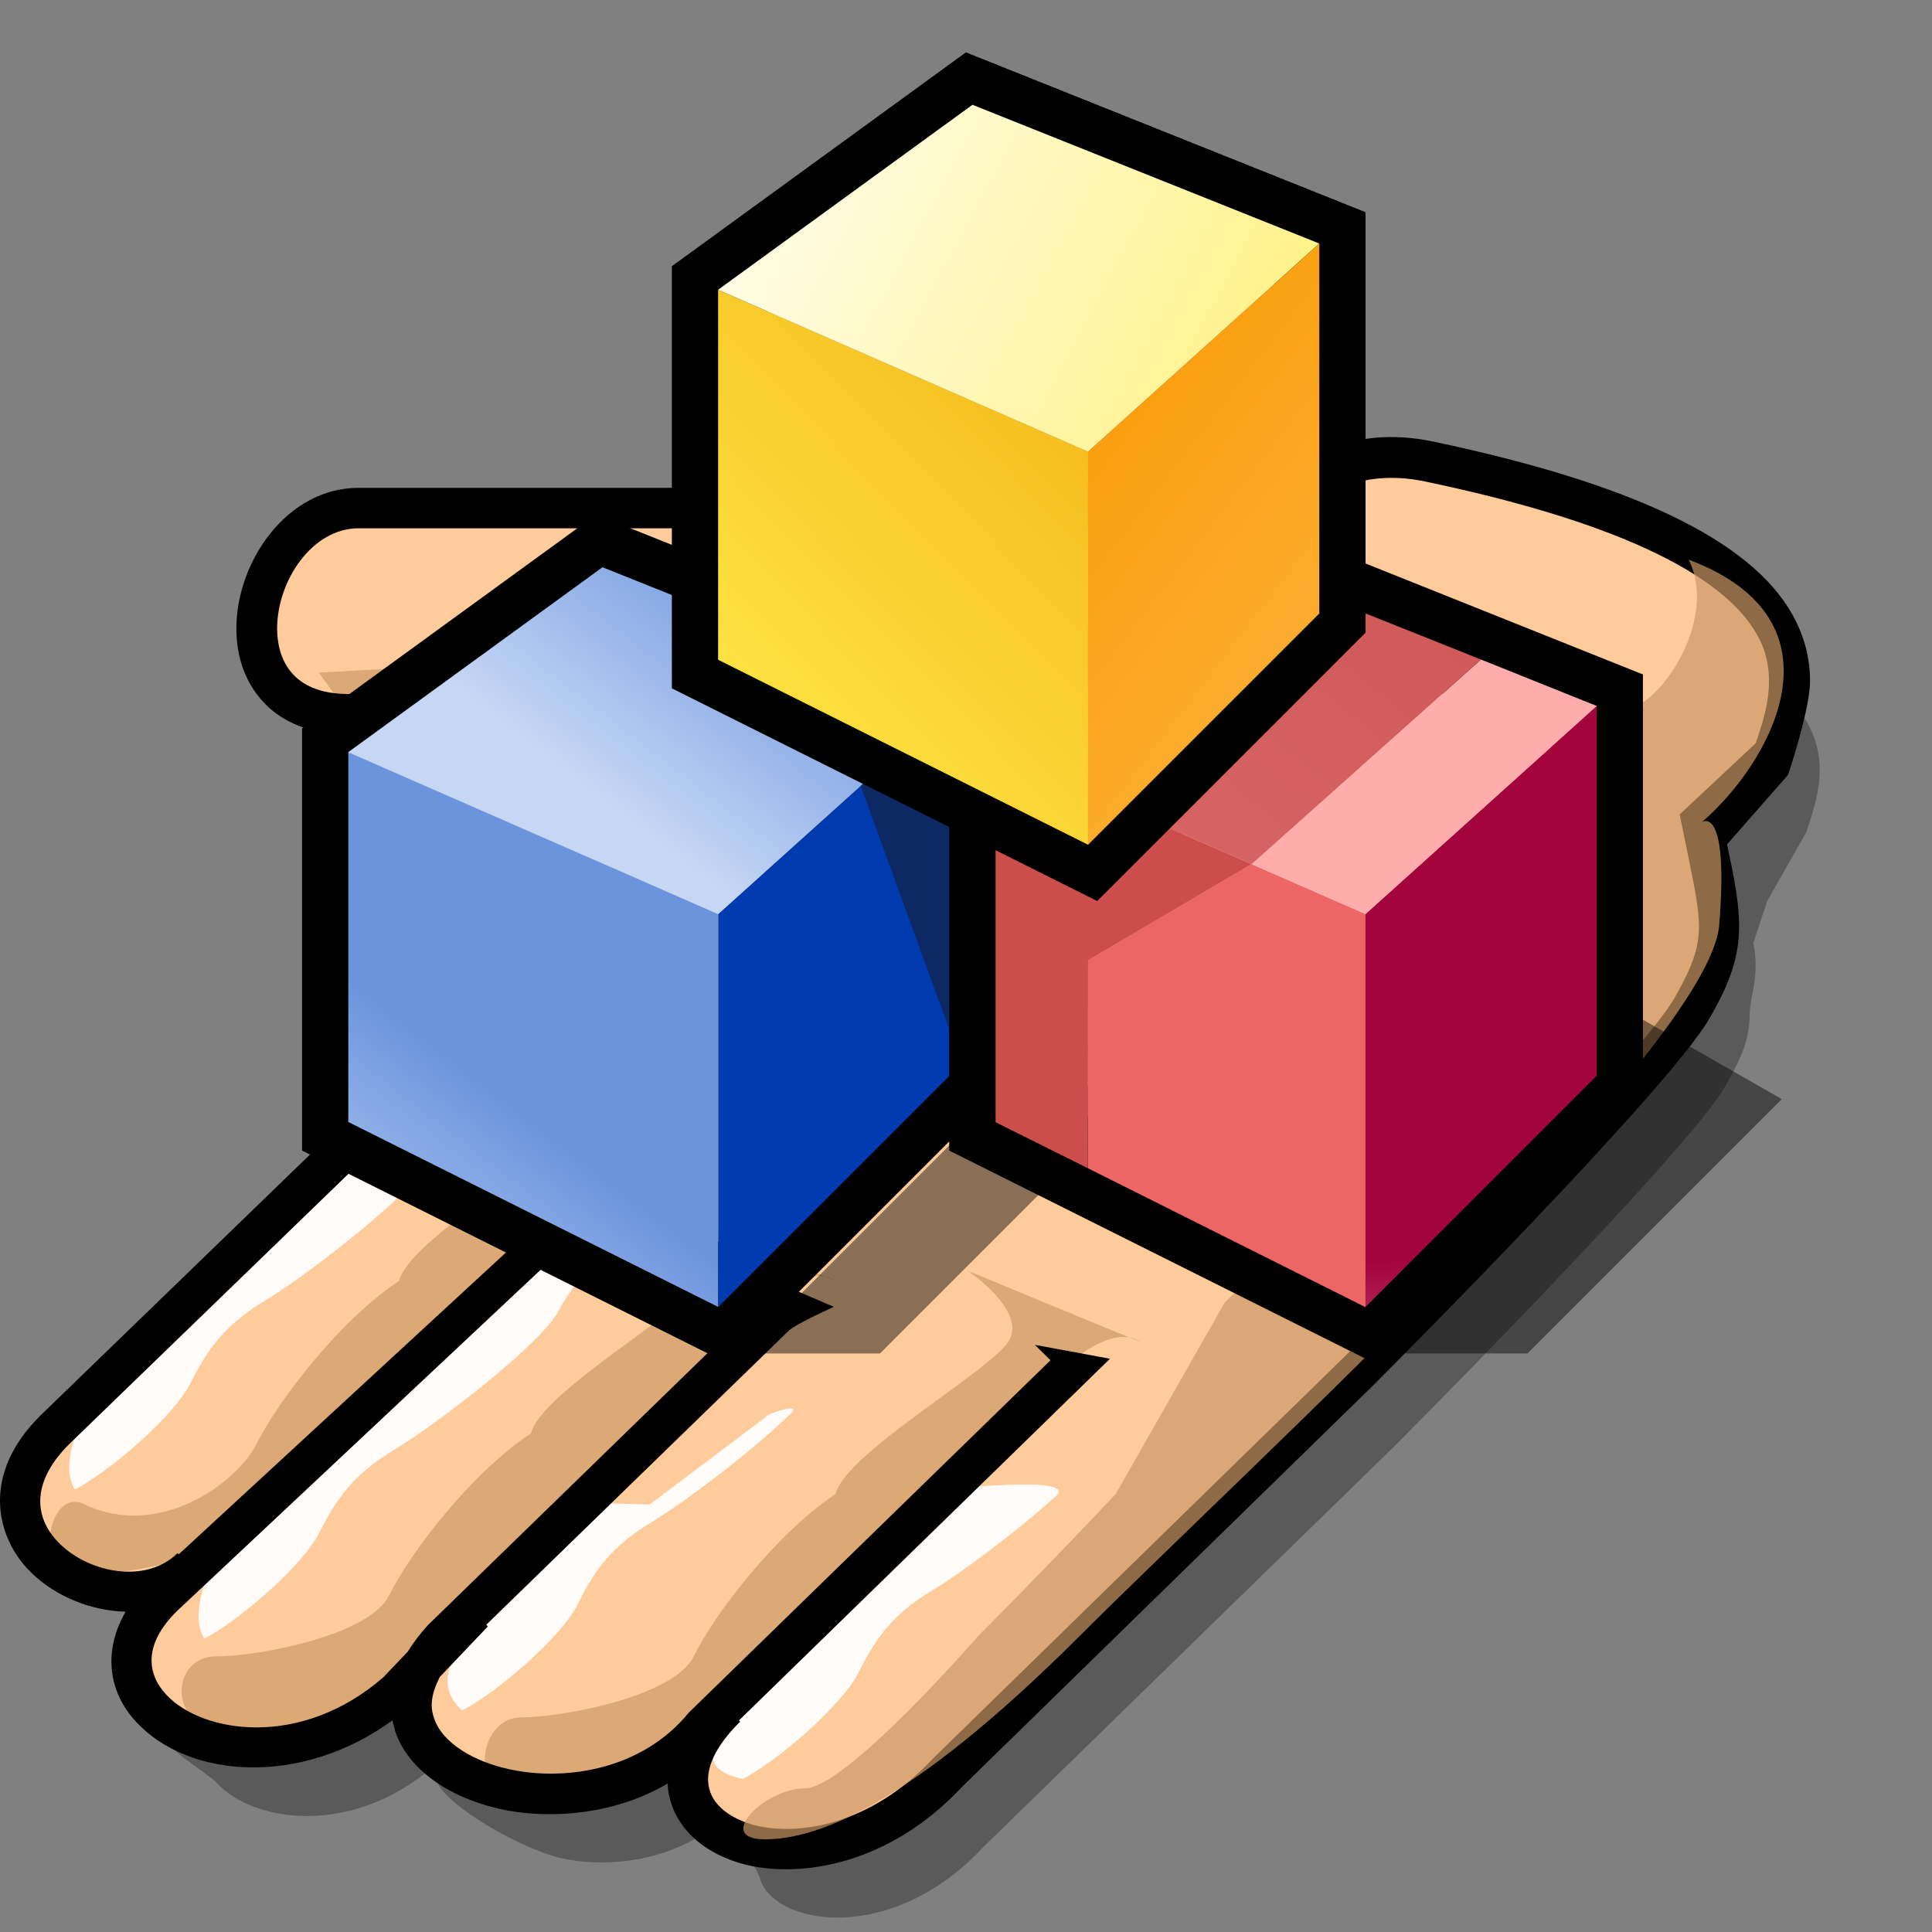 <?xml version="1.0" encoding="UTF-8" standalone="yes"?>
<svg version="1.1" width="64" height="64" color-interpolation="linearRGB"
     xmlns:svg="http://www.w3.org/2000/svg" xmlns="http://www.w3.org/2000/svg">
 <rect width="100%" height="100%" fill="#808080" stroke="none"/>
 <g>
  <path style="fill:#000000; fill-opacity:0.298"
        d="M59.84 27.56L58.54 29.85L58.08 31.24C58.31 32.35 57.96 33 57.96 33.61C57.96 34.38 57.72 35 57.14 36C56.11 37.81 48.9 45.19 46.21 47.89L32.57 61.19C30.51 63.4 28.13 63.76 26.71 63.4C25.9 63.2 25.32 62.76 25.17 62.21C25 61.58 23.66 60.49 24.5 59.67C22.93 61.59 20.44 61.9 18.76 61.59C17.38 61.34 14.73 59.8 14.47 59C14.42 58.86 14.38 58.5 14.38 58.5C11.64 60.87 8.38 60.36 7.19 59.07C6.86 58.72 5.44 57.91 5.44 57.5C5.44 56.98 7.55 54.38 7.55 54.38C6.52 55.41 24.2 31.19 24.2 31.19L25.27 28.22C25.27 26.17 23.09 26 22.04 25.93L12.73 28.11C11.91 28.11 11.29 27.9 10.89 27.47C10.45 27 10.36 26.38 10.36 25.95C10.36 24.38 11.5 22.63 13.05 22.63L45.12 19.68L45.19 19.62C45.25 19.56 46.57 18.4 48.89 18.89C55 20.17 58.69 21.88 59.87 23.94C60.17 24.48 60.28 25 60.28 25.5C60.28 26.25 60.04 26.95 59.84 27.56z"
  />
  <path style="fill:#ffcb9a"
        d="M47.35 15.29C44.63 14.71 43.06 16.18 43.06 16.18L39.81 17.81C39.81 17.81 38.23 16.78 36.89 16.84H11.88C8.3 16.84 6.68 23.65 11.55 23.65H20.32C21.66 23.76 22.92 23.98 22.92 25.28L21.95 27.88L1.81 47.37C-1.76 50.95 3.92 54.35 6.35 51.92L6.41 51.93L5.38 52.89C1.81 56.47 8.31 60.25 13.18 56.02L14.02 55.15C11.76 59.09 19.9 61.38 23.29 57.21L23.99 56.53L24.05 56.55C19.92 60.59 26.82 63.61 31.37 58.74L45 45.42C45 45.42 54.75 35.67 56.05 33.4C57.35 31.12 57.02 30.48 56.38 27.23L58.65 25.28C59.34 23.05 61.97 18.37 47.35 15.29z"
  />
  <path style="fill:#cd9866; fill-opacity:0.698"
        d="M39.69 18.48C40.25 18.58 43.36 20.01 43.36 21.38V22.13L44.1 22.05C47.94 21.65 54 22.95 54 26.34L53.58 23.59L54.5 23.57C52.88 21.06 48.08 21 44.21 21.18C43.52 19.02 40.29 17.21 39.93 17.14L39.69 18.48z"
  />
  <path style="fill:#cd9966; fill-opacity:0.698"
        d="M10.56 22.28L23.64 21.57C26 25.27 27.35 26.28 32.39 24.6C36.55 23.21 39.46 22.92 39.46 22.92C39.46 22.92 36.09 25.95 33.06 27.29C30.03 28.63 26.34 28.98 21.29 29.31C21.57 26.97 24.28 24.19 22.3 23.93C16.14 23.09 11.55 23.65 11.55 23.65L10.56 22.28z"
  />
  <path style="fill:#cd9966; fill-opacity:0.698"
        d="M32.05 42.09C32.05 42.09 34.07 43.44 33.4 44.45C32.73 45.46 28.01 48.14 27.68 49.49C25.66 50.84 23.64 53.52 22.98 54.87C22.3 56.22 18.6 56.89 17.26 56.89C15.91 56.89 15.57 59.24 16.92 59.24C18.26 59.24 21.59 58.88 23.29 57.21L35.08 45.46C35.08 45.46 36.76 43.77 37.77 44.45C36.09 43.77 32.05 42.09 32.05 42.09z"
  />
  <path style="fill:#cd9966; fill-opacity:0.698"
        d="M21.97 40.07C21.97 40.07 23.99 41.42 23.31 42.43C22.64 43.44 17.93 46.12 17.59 47.48C15.57 48.82 13.55 51.5 12.89 52.85C12.21 54.2 8.51 54.87 7.16 54.87C5.82 54.87 5.59 56.69 6.83 57.22C8.84 58.1 11.5 56.86 13.2 55.19L25 43.44C25 43.44 26.67 41.75 27.68 42.43C26 41.75 21.97 40.07 21.97 40.07z"
  />
  <path style="fill:#cd9966; fill-opacity:0.698"
        d="M17.59 35.02C17.59 35.02 19.61 36.37 18.94 37.38C18.27 38.39 13.55 41.08 13.22 42.43C11.2 43.77 9.18 46.47 8.51 47.81C7.84 49.15 5.25 51.01 2.79 49.83C1.58 49.24 1.11 52.18 2.46 52.18C3.8 52.18 7.12 51.82 8.83 50.15L20.62 38.39C20.62 38.39 22.3 36.71 23.31 37.38C21.63 36.71 17.59 35.02 17.59 35.02z"
  />
  <path style="fill:#cd9966; fill-opacity:0.698"
        d="M24.32 30.32C26.67 30.65 31.72 32.67 33.06 33.68C34.41 34.69 39.79 34.69 40.47 36.71C38.45 35.37 36.13 36.26 33.74 35.37C31.04 34.36 28.69 33.68 27.35 33C26 32.34 24.32 30.32 24.32 30.32z"
  />
  <path style="fill:#cd9966; fill-opacity:0.698"
        d="M26.34 28.98C29.37 28.98 38.45 28.3 40.47 26.61C37.44 29.64 30.03 31.33 26.34 28.98z"
  />
  <path style="fill:#cd9866; fill-opacity:0.698"
        d="M33.06 37.04C36.09 37.72 38.45 37.38 39.46 38.05C40.47 38.73 40.8 40.41 40.8 40.41C38.78 39.4 34.07 37.38 33.06 37.04z"
  />
  <path style="fill:#ffffff; fill-opacity:0.949"
        d="M2.48 49.34C3.57 48.79 5.75 46.93 6.3 45.84C6.85 44.74 7.4 43.92 8.77 43.09C10.13 42.28 13.7 39.53 14.24 38.44C14.79 37.35 16.71 35.43 16.71 35.43L18.33 34.62L20.21 30.36L2.74 46.94C2.74 46.94 1.94 48.51 2.48 49.34z"
  />
  <path style="fill:#ffffff; fill-opacity:0.949"
        d="M6.77 54.28C7.86 53.73 10.03 51.87 10.58 50.77C11.13 49.68 11.68 48.86 13.05 48.03C14.43 47.21 17.99 44.48 18.53 43.38C19.08 42.28 21 40.36 21 40.36L23.48 39.9L21.54 37.9L7.02 51.87C7.02 51.87 6.22 53.46 6.77 54.28z"
  />
  <path style="fill:#ffffff; fill-opacity:0.949"
        d="M15.31 56.66C16.41 56.11 18.58 54.25 19.13 53.16C19.67 52.06 20.22 51.24 21.59 50.42C22.62 49.8 24.88 48.11 26.18 46.84C26.61 46.42 25.5 46.84 25.5 46.84L21.52 49.84L20.13 49.8L15.56 54.26C15.56 54.25 14.09 55.55 15.31 56.66z"
  />
  <path style="fill:#ffffff; fill-opacity:0.949"
        d="M24.6 58.93C25.7 58.38 27.88 56.51 28.43 55.42C28.98 54.33 29.52 53.5 30.89 52.68C31.8 52.13 33.67 50.75 34.99 49.55C35.65 48.95 32.32 49.25 32.32 49.25L24.86 56.51C24.87 56.51 22.22 58.43 24.6 58.93z"
  />
  <path style="fill:#000000"
        d="M59.96 22.56C59.96 21.86 59.8 21.11 59.36 20.33C57.97 17.89 54.08 16.02 47.49 14.63C44.71 14.04 43.02 15.34 42.7 15.61C42.61 15.66 40.36 16.79 39.84 17.04C39.25 16.72 38.01 16.11 36.86 16.16H11.88C9.5 16.16 7.83 18.61 7.83 20.82C7.83 21.79 8.14 22.63 8.73 23.26C9.18 23.75 10.04 24.33 11.55 24.33H20.32C21.85 24.45 22.19 24.72 22.23 25.2C22.13 25.47 21.46 27.26 21.37 27.5C21.15 27.71 1.34 46.89 1.34 46.89C0.36 47.86 0 48.84 0 49.71C0 50.66 0.43 51.5 1.01 52.07C1.81 52.87 3 53.36 4.16 53.39C3.44 54.64 3.54 56 4.52 57.05C6.24 58.9 9.94 59.21 13 56.99C13.03 57.11 13.06 57.24 13.09 57.35C13.53 58.64 14.93 59.62 16.84 59.98C18.34 60.25 20.39 60.1 22.12 59.08C22.12 59.29 22.16 59.48 22.2 59.62C22.48 60.66 23.4 61.44 24.7 61.77C26.49 62.21 29.43 61.8 31.86 59.2C31.84 59.22 45.48 45.9 45.48 45.9C45.88 45.5 55.31 36.06 56.63 33.73C57.36 32.48 57.61 31.62 57.61 30.67C57.61 29.92 57.45 29.09 57.21 27.97L59.23 25.67C59.23 25.67 59.96 23.52 59.96 22.56z
           M58.16 24.62L55.64 26.98L55.9 28.24C56.12 29.35 56.28 30.06 56.28 30.68C56.28 31.45 56.04 32.05 55.47 33.06C54.44 34.87 47.22 42.25 44.53 44.95L30.9 58.26C28.84 60.46 26.46 60.82 25.03 60.47C24.21 60.26 23.64 59.82 23.5 59.27C23.32 58.64 23.69 57.85 24.52 57.03L24.48 56.99C27.11 54.43 36.77 45.01 36.77 45.01L34.28 44.55L34.8 45.06L22.82 56.73C21.25 58.65 18.76 58.96 17.08 58.65C15.7 58.4 14.64 57.72 14.38 56.92C14.33 56.78 14.3 56.63 14.3 56.49C14.3 56.16 14.42 55.85 14.57 55.55C15.29 54.79 16.16 53.88 16.16 53.88L16.11 53.82C18.47 51.52 24.58 45.59 26.14 44.07C26.38 43.85 27.62 43.29 27.62 43.29L24.99 42.16L25.19 43.12L14.2 53.81C13.91 54.12 13.69 54.42 13.51 54.71L12.7 55.56C9.97 57.94 6.7 57.42 5.51 56.14C5.18 55.79 5.02 55.4 5.02 55C5.02 54.48 5.3 53.92 5.86 53.37L21.43 38.76L20.08 36.89L19.71 38.77L5.92 51.49L5.88 51.45C4.85 52.47 2.97 52.12 1.97 51.13C1.02 50.18 1.14 48.99 2.28 47.85L22.52 28.26L23.59 25.28C23.59 23.23 21.42 23.06 20.37 22.99H11.55C10.73 22.99 10.11 22.77 9.71 22.34C9.27 21.87 9.18 21.25 9.18 20.82C9.18 19.25 10.33 17.5 11.88 17.5H36.89C37.84 17.47 39.05 18.12 39.45 18.38L39.77 18.58L43.45 16.74L43.51 16.68C43.57 16.63 44.9 15.46 47.21 15.95C53.32 17.23 57.01 18.94 58.19 21C58.5 21.53 58.6 22.06 58.6 22.56C58.6 23.32 58.37 24.01 58.16 24.62z"
  />
  <path style="fill:#ffffff; fill-opacity:0.698"
        d="M40.35 25.6C41.52 24.56 41.98 22.8 43.74 22.5C45.51 22.2 50.39 21.76 52.46 23.83C50.83 23.83 47.73 25.9 47.58 27.22C47.44 28.55 46.69 28.26 46.1 27.82C45.51 27.38 45.07 26.04 45.07 25.31C45.07 24.56 46.1 23.53 47.14 23.39C44.48 23.68 41.97 23.39 40.35 25.6z"
  />
  <path style="fill:#cd9866; fill-opacity:0.698"
        d="M56.38 27.23C58.65 25.28 61.32 20.56 55.94 18.54C56.95 20.56 54.93 23.59 53.58 23.59C53.58 24.94 54.93 28.3 51.23 32.67C50.45 33.6 40.57 43.15 40.57 43.15L36.96 49.49C34.81 51.78 32.4 54.2 32.4 54.2C32.4 54.2 28.02 59.24 26.67 59.24C25.33 59.24 23.65 60.93 25.33 60.93C27.01 60.93 30.03 59.92 35.76 54.2C41.48 48.48 56.61 34.69 56.95 30.65C57.28 26.61 56.38 27.23 56.38 27.23z"
  />
  <path style="fill:#010101; fill-opacity:0.455"
        d="M19 60H25L33 52L47 60H53L64 49L57 45L30 49L19 60z"
        transform="matrix(0.766,0,0,0.766,10,-1.125)"
  />
  <path style="fill:none; stroke:#000000; stroke-width:4"
        d="M18 14V30L34 38L44 28V12L29 6L18 14z"
        transform="matrix(0.766,0,0,0.766,-2.25,14.187)"
  />
  <linearGradient id="gradient0" gradientUnits="userSpaceOnUse" x1="26.68" y1="46.52" x2="34.48" y2="36.39">
   <stop offset="0" stop-color="#c6d7f5"/>
   <stop offset="1" stop-color="#6b94dd"/>
  </linearGradient>
  <path style="fill:url(#gradient0)"
        d="M18 14V30L34 38V21L18 14z"
        transform="matrix(0.766,0,0,0.766,-2.25,14.187)"
  />
  <path style="fill:#003cb0"
        d="M34 21V38L44 28V12L34 21z"
        transform="matrix(0.766,0,0,0.766,-2.25,14.187)"
  />
  <path style="fill:#0d2964"
        d="M24 34L28 45V36L24 34z"
        transform="matrix(0.766,0,0,0.766,10,-0.359)"
  />
  <linearGradient id="gradient1" gradientUnits="userSpaceOnUse" x1="26.68" y1="46.52" x2="34.48" y2="36.39">
   <stop offset="0" stop-color="#c6d7f5"/>
   <stop offset="1" stop-color="#6b94dd"/>
  </linearGradient>
  <path style="fill:url(#gradient1)"
        d="M2 34L18 41L28 32L13 26L2 34z"
        transform="matrix(0.766,0,0,0.766,10,-1.125)"
  />
  <path style="fill:none; stroke:#000000; stroke-width:4"
        d="M18 14V30L34 38L44 28V12L29 6L18 14z"
        transform="matrix(0.766,0,0,0.766,19.188,14.187)"
  />
  <path style="fill:#ec6666"
        d="M34 43L33.99 51.99L46 58V41L41.07 38.84L34 43z"
        transform="matrix(0.766,0,0,0.766,10,-1.125)"
  />
  <path style="fill:#cd4d4d"
        d="M30 34V50L33.99 51.99L34 43L41.07 38.84L30 34z"
        transform="matrix(0.766,0,0,0.766,10,-1.125)"
  />
  <linearGradient id="gradient2" gradientUnits="userSpaceOnUse" x1="70.4" y1="34.52" x2="71.08" y2="50.83">
   <stop offset="0" stop-color="#a3043c"/>
   <stop offset="1" stop-color="#ffdce6"/>
  </linearGradient>
  <path style="fill:url(#gradient2)"
        d="M34 21V38L44 28V12L34 21z"
        transform="matrix(0.766,0,0,0.766,19.188,14.187)"
  />
  <path style="fill:#ffacac"
        d="M41.07 38.84L46 41L56 32L50.99 29.99L41.07 38.84z"
        transform="matrix(0.766,0,0,0.766,10,-1.125)"
  />
  <linearGradient id="gradient3" gradientUnits="userSpaceOnUse" x1="138.84" y1="49.93" x2="86.24" y2="116.1">
   <stop offset="0" stop-color="#c13e3e"/>
   <stop offset="1" stop-color="#e27a7a"/>
  </linearGradient>
  <path style="fill:url(#gradient3)"
        d="M30 34L41.07 38.84L50.99 29.99L41 26L30 34z"
        transform="matrix(0.766,0,0,0.766,10,-1.125)"
  />
  <path style="fill:none; stroke:#000000; stroke-width:4"
        d="M18 14V30L34 38L44 28V12L29 6L18 14z"
        transform="matrix(0.766,0,0,0.766,10,-1.125)"
  />
  <linearGradient id="gradient4" gradientUnits="userSpaceOnUse" x1="-19.87" y1="-1.53" x2="5.48" y2="-26.29">
   <stop offset="0" stop-color="#ffec4b"/>
   <stop offset="1" stop-color="#f0a506"/>
  </linearGradient>
  <path style="fill:url(#gradient4)"
        d="M18 14V30L34 38V21L18 14z"
        transform="matrix(0.766,0,0,0.766,10,-1.125)"
  />
  <linearGradient id="gradient5" gradientUnits="userSpaceOnUse" x1="30.5" y1="-22.81" x2="56.01" y2="-9.13">
   <stop offset="0" stop-color="#ffffff"/>
   <stop offset="1" stop-color="#fff289"/>
  </linearGradient>
  <path style="fill:url(#gradient5)"
        d="M18 14L34 21L44 12L29 6L18 14z"
        transform="matrix(0.766,0,0,0.766,10,-1.125)"
  />
  <linearGradient id="gradient6" gradientUnits="userSpaceOnUse" x1="53.01" y1="-9.55" x2="69.94" y2="3.43">
   <stop offset="0" stop-color="#f99b05"/>
   <stop offset="1" stop-color="#fcb23d"/>
  </linearGradient>
  <path style="fill:url(#gradient6)"
        d="M34 21V38L44 28V12L34 21z"
        transform="matrix(0.766,0,0,0.766,10,-1.125)"
  />
 </g>
</svg>
